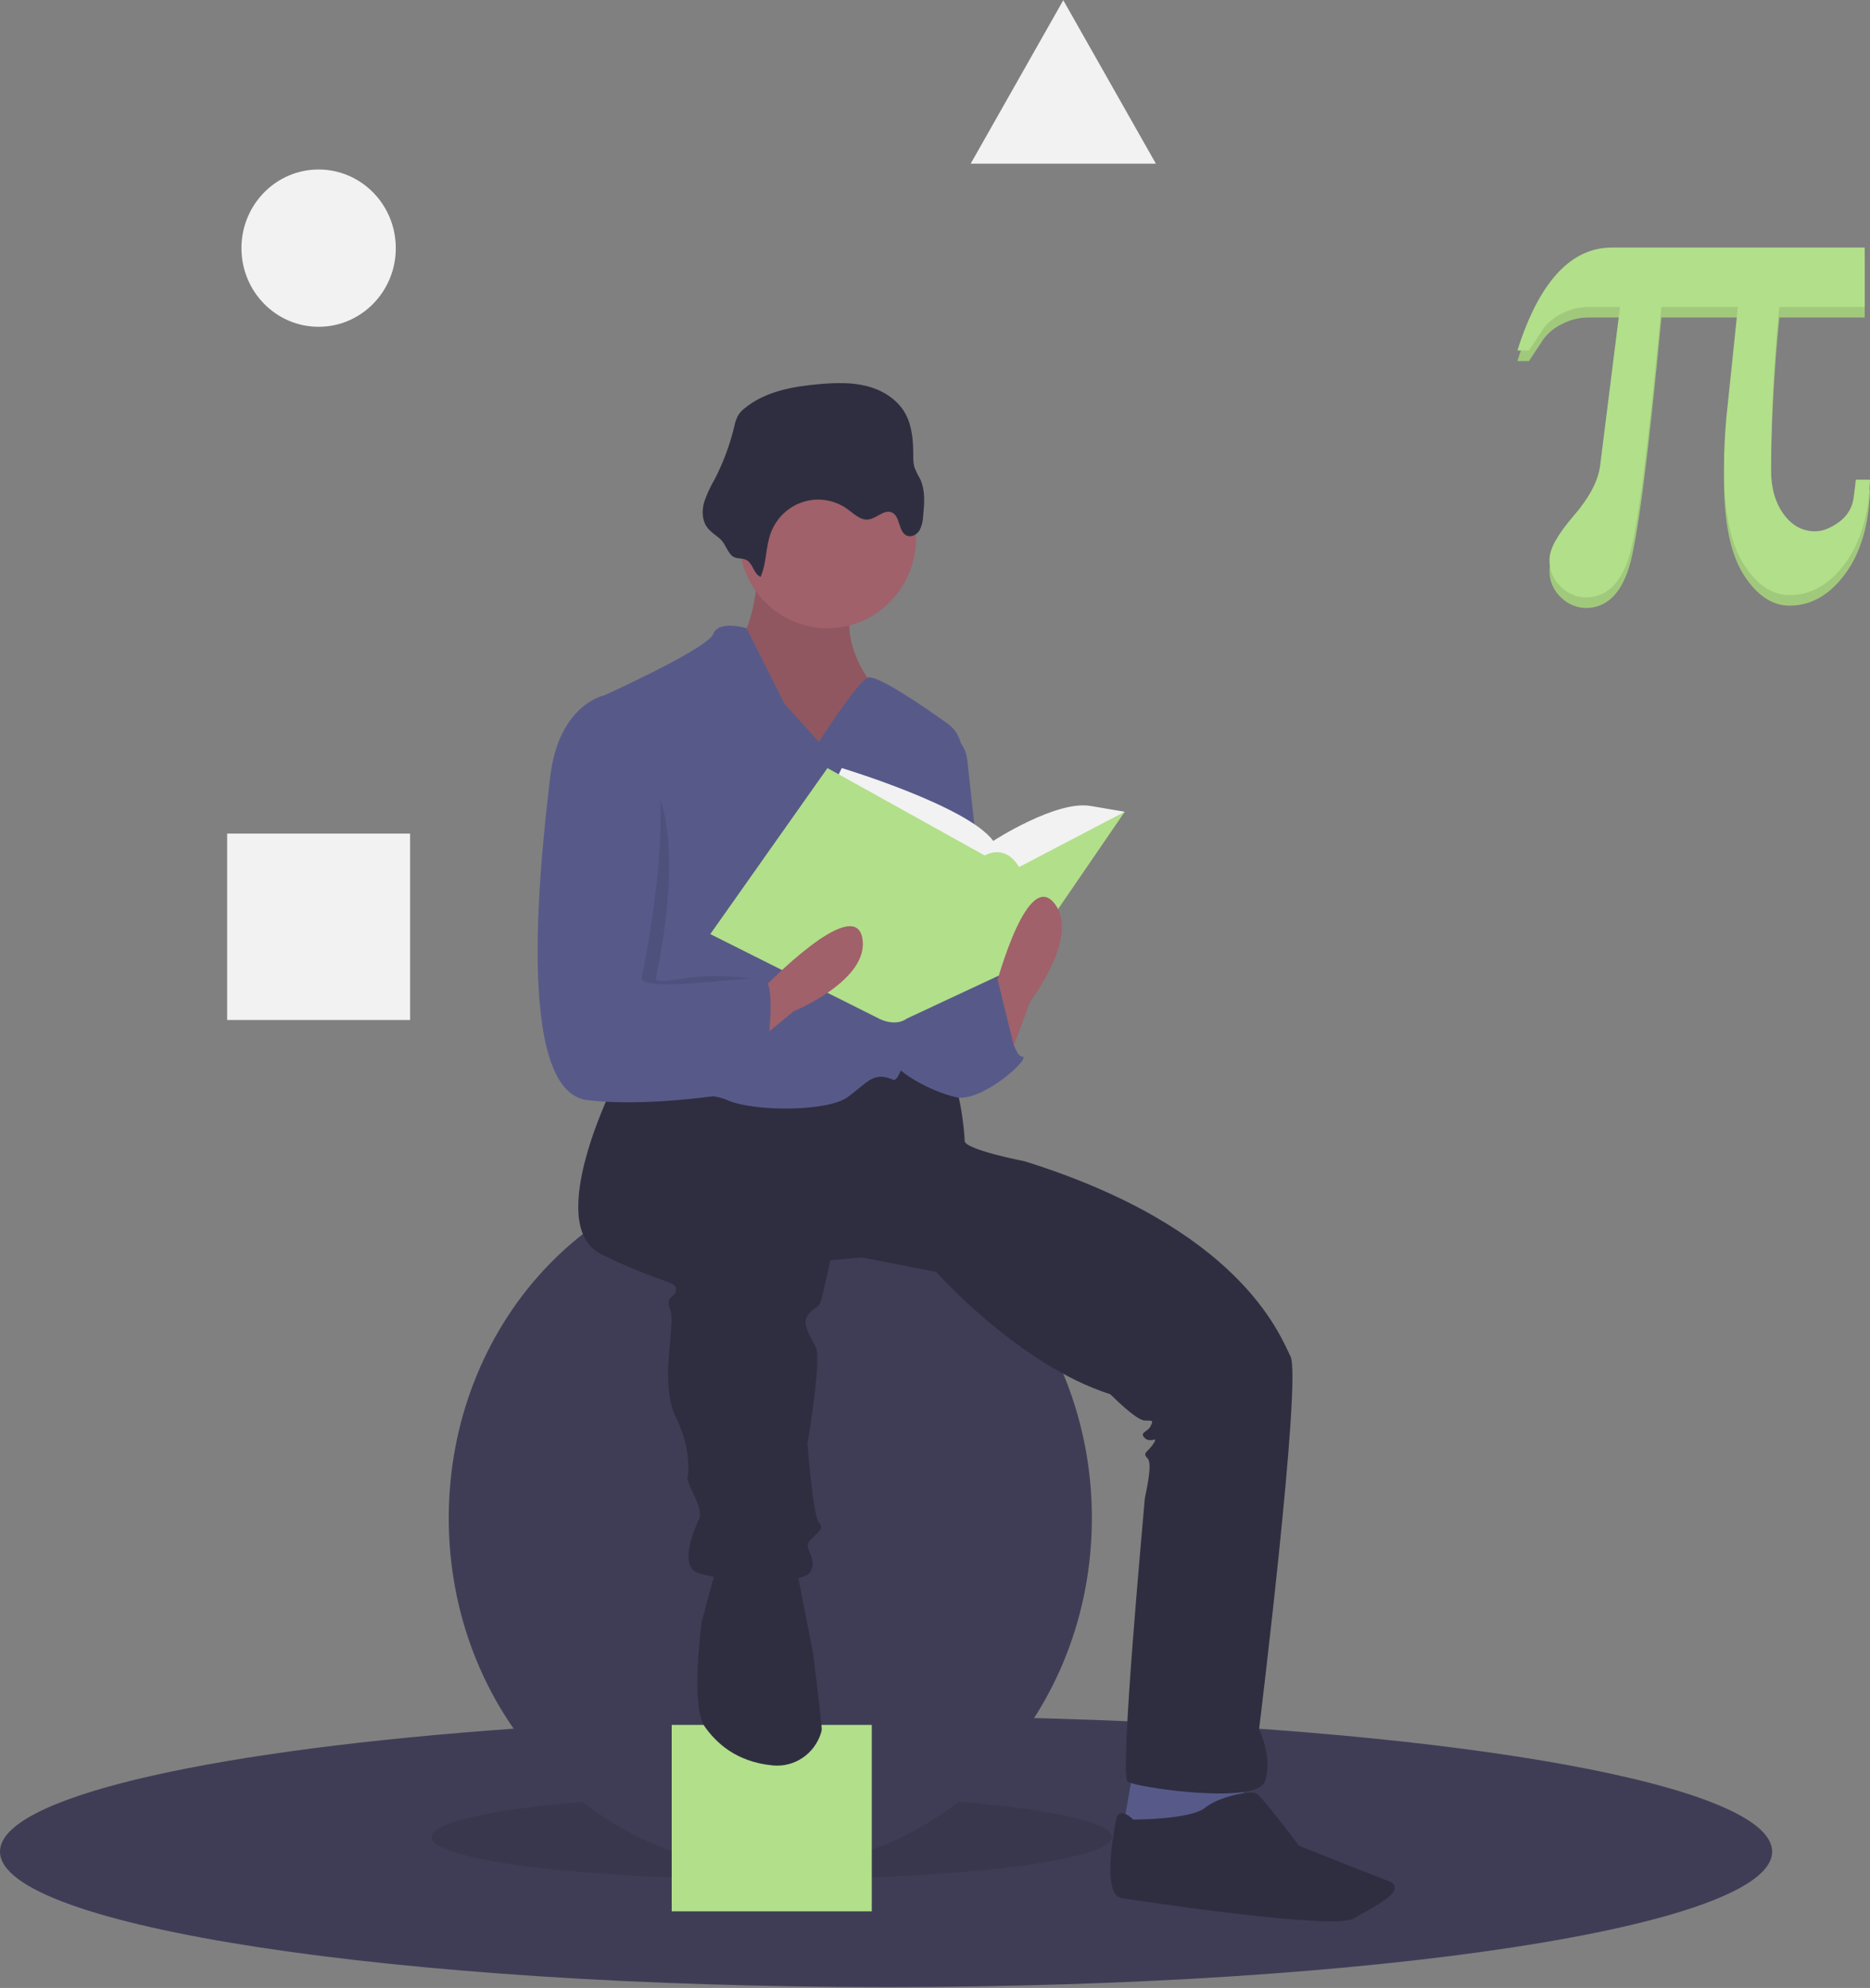 <svg width="1991" height="2116" viewBox="0 0 1991 2116" fill="none" xmlns="http://www.w3.org/2000/svg">
<rect x="0" y="0" width="1991" height="2116" fill="#808080" stroke="none"/>
<g clip-path="url(#clip0)">
<path d="M1886.81 1970.87C1886.81 2050.49 1464.44 2115.04 943.405 2115.04C422.372 2115.04 0 2050.49 0 1970.87C0 1914.51 211.718 1865.67 520.273 1841.99C647.511 1832.19 791.273 1826.7 943.405 1826.7C1005.94 1826.7 1067.05 1827.63 1126.15 1829.4C1559.72 1842.42 1886.81 1900.8 1886.81 1970.87Z" fill="#3F3D56"/>
<path opacity="0.1" d="M821.674 2000.32C1021.68 2000.32 1183.82 1980.2 1183.82 1955.37C1183.82 1930.54 1021.68 1910.41 821.674 1910.41C621.667 1910.41 459.528 1930.54 459.528 1955.37C459.528 1980.2 621.667 2000.32 821.674 2000.32Z" fill="black"/>
<path d="M820.153 1987.92C1009.24 1987.92 1162.52 1821.35 1162.52 1615.88C1162.52 1410.41 1009.24 1243.84 820.153 1243.84C631.07 1243.84 477.788 1410.41 477.788 1615.88C477.788 1821.35 631.07 1987.92 820.153 1987.92Z" fill="#3F3D56"/>
<path d="M928.19 1836H715.163V2034.43H928.19V1836Z" fill="#B2DF8A"/>
<path d="M1206.65 1884.06L1194.47 1952.27L1273.6 1964.67L1325.33 1933.67L1322.29 1884.06H1206.65Z" fill="#575A89"/>
<path d="M807.982 603.614C807.982 603.614 801.895 674.923 786.679 678.023C771.463 681.123 820.154 805.138 820.154 805.138H893.192L951.014 789.636L923.625 721.428C923.625 721.428 887.106 671.822 914.495 631.518C941.884 591.213 807.982 603.614 807.982 603.614Z" fill="#A0616A"/>
<path opacity="0.1" d="M807.982 603.614C807.982 603.614 801.895 674.923 786.679 678.023C771.463 681.123 820.154 805.138 820.154 805.138H893.192L951.014 789.636L923.625 721.428C923.625 721.428 887.106 671.822 914.495 631.518C941.884 591.213 807.982 603.614 807.982 603.614Z" fill="black"/>
<path d="M655.818 1149.28C655.818 1149.28 576.694 1304.29 640.602 1335.3C704.51 1366.3 719.726 1363.2 719.726 1372.5C719.726 1381.8 707.553 1378.7 713.64 1394.2C719.726 1409.71 701.467 1471.71 719.726 1508.92C737.986 1546.12 731.899 1574.02 731.899 1574.02C731.899 1574.02 731.899 1577.12 737.986 1589.53C744.072 1601.93 747.115 1611.23 744.072 1617.43C741.029 1623.63 722.769 1663.93 741.029 1673.24C759.288 1682.54 853.629 1688.74 862.758 1673.24C871.888 1657.73 853.629 1648.43 862.758 1639.13C871.888 1629.83 877.975 1626.73 871.888 1620.53C865.802 1614.33 859.715 1536.82 859.715 1536.82C859.715 1536.82 874.931 1446.91 868.845 1434.51C862.758 1422.11 853.629 1409.71 859.715 1400.4C865.802 1391.1 871.888 1394.2 874.931 1381.8C877.975 1369.4 884.061 1341.5 884.061 1341.5L917.537 1338.4L996.661 1353.9C996.661 1353.9 1084.92 1453.11 1182.3 1484.11C1182.3 1484.11 1209.69 1512.02 1218.82 1512.02C1227.95 1512.02 1227.95 1512.02 1224.9 1518.22C1221.86 1524.42 1212.73 1524.42 1218.82 1530.62C1224.9 1536.82 1234.03 1527.52 1227.95 1536.82C1221.86 1546.12 1215.77 1546.12 1221.86 1552.32C1227.95 1558.52 1218.82 1592.63 1218.82 1595.73C1218.82 1598.83 1191.43 1890.26 1200.56 1896.46C1209.69 1902.66 1337.5 1921.26 1346.63 1896.46C1355.76 1871.66 1340.55 1840.65 1340.55 1840.65C1340.55 1840.65 1386.2 1468.61 1374.02 1443.81C1361.85 1419.01 1319.24 1307.39 1091 1236.09C1091 1236.09 1027.09 1223.68 1027.09 1214.38C1027.09 1205.08 1021.01 1146.18 1008.83 1143.08C996.661 1139.98 926.667 1136.87 926.667 1136.87L838.413 1164.78L716.683 1143.08L655.818 1149.28Z" fill="#2F2E41"/>
<path d="M762.333 1670.14L747.117 1725.94C747.117 1725.94 734.944 1815.85 750.16 1837.55C762.112 1854.6 783.452 1875.47 823.029 1879.14C834.121 1880.17 845.227 1877.32 854.512 1871.05C863.797 1864.79 870.704 1855.48 874.09 1844.67C874.544 1843.37 874.828 1842.02 874.933 1840.66C874.933 1834.45 865.804 1760.05 865.804 1760.05L850.587 1682.54L847.544 1660.83L762.333 1670.14Z" fill="#2F2E41"/>
<path d="M1206.65 1936.77C1206.65 1936.77 1191.43 1921.26 1188.39 1936.77C1185.34 1952.27 1173.17 2017.38 1194.47 2020.48C1215.78 2023.58 1419.67 2054.58 1440.98 2042.18C1462.28 2029.78 1501.84 2011.17 1477.49 2001.87C1453.15 1992.57 1383.15 1964.67 1383.15 1964.67C1383.15 1964.67 1343.59 1911.96 1337.51 1908.86C1331.42 1905.76 1297.94 1911.96 1282.73 1924.36C1267.51 1936.77 1206.65 1936.77 1206.65 1936.77Z" fill="#2F2E41"/>
<path d="M881.018 668.722C933.121 668.722 975.359 625.691 975.359 572.611C975.359 519.53 933.121 476.5 881.018 476.5C828.915 476.5 786.678 519.53 786.678 572.611C786.678 625.691 828.915 668.722 881.018 668.722Z" fill="#A0616A"/>
<path d="M871.889 789.635L835.37 749.331L794.89 668.722C794.89 668.722 765.375 659.421 759.289 674.922C753.202 690.424 643.645 740.03 643.645 740.03C643.645 740.03 671.035 1000.46 658.862 1025.26C646.689 1050.07 625.386 1149.28 643.645 1158.58C661.905 1167.88 747.116 1158.58 774.505 1170.98C801.894 1183.38 881.018 1183.38 902.321 1167.88C923.624 1152.38 929.71 1139.98 951.013 1149.28C969.148 1157.19 1011.55 886.487 1023.75 805.816C1024.78 799.041 1023.93 792.107 1021.29 785.801C1018.65 779.494 1014.33 774.066 1008.81 770.132C981.509 750.619 932.33 716.993 923.624 721.428C911.451 727.628 871.889 789.635 871.889 789.635Z" fill="#575A89"/>
<path d="M1002.75 777.234C1009.9 779.054 1016.32 783.058 1021.17 788.709C1026.02 794.36 1029.05 801.386 1029.87 808.844L1054.48 1034.56C1054.48 1034.56 993.619 1167.88 963.187 1077.97C932.754 988.058 1002.75 777.234 1002.75 777.234Z" fill="#575A89"/>
<path d="M996.661 1056.27L1063.61 1037.66C1063.61 1037.66 1075.79 1124.47 1087.96 1124.47C1100.13 1124.47 1045.35 1174.08 1017.96 1167.88C990.575 1161.68 951.013 1139.98 947.969 1124.47C944.926 1108.97 975.358 1043.86 975.358 1043.86L996.661 1056.27Z" fill="#575A89"/>
<path d="M809.801 614.071C816.216 599.661 815.102 582.852 820.406 567.98C823.246 560.016 827.854 552.83 833.872 546.981C839.889 541.133 847.152 536.781 855.093 534.265C863.035 531.749 871.44 531.138 879.651 532.479C887.863 533.821 895.659 537.078 902.431 541.997C909.253 546.952 916.093 553.915 924.42 552.969C933.388 551.95 941.386 541.758 949.631 545.493C958.769 549.633 956.301 566.318 965.559 570.171C970.432 572.2 976.191 569.076 979.001 564.542C981.459 559.777 982.799 554.496 982.914 549.114C984.192 535.891 985.346 521.896 979.717 509.91C977.35 505.848 975.286 501.609 973.545 497.23C972.56 493.141 972.165 488.927 972.371 484.722C972.32 469.18 971.206 452.968 963.528 439.537C955.009 424.633 939.26 415.103 922.83 410.945C906.4 406.786 889.187 407.424 872.318 408.879C844.433 411.284 815.351 416.439 793.381 434.1C790.395 436.322 787.825 439.073 785.793 442.222C783.865 445.961 782.502 449.977 781.751 454.131C777.001 473.838 769.879 492.87 760.547 510.797C756.058 518.397 752.39 526.469 749.605 534.873C747.276 543.412 747.433 553.144 752.31 560.484C756.281 566.46 762.629 569.645 767.616 574.53C772.558 579.371 774.87 588.681 780.344 592.347C785.123 595.547 790.847 593.288 795.721 596.68C801.979 601.034 802.431 610.582 809.801 614.071Z" fill="#2F2E41"/>
<path d="M887.106 836.14L896.235 817.538C896.235 817.538 1030.14 857.843 1057.53 895.047C1057.53 895.047 1124.48 851.642 1161 857.843L1197.52 864.044L1084.92 966.355L941.884 953.954L887.106 836.14Z" fill="#F2F2F2"/>
<path d="M881.019 817.538L756.246 994.258L935.797 1084.17C935.797 1084.17 952.583 1093.47 965.493 1084.17L1084.92 1028.36L1197.52 864.044L1084.92 922.95C1084.92 922.95 1072.74 898.147 1048.4 910.549L881.019 817.538Z" fill="#B2DF8A"/>
<path d="M1072.74 1130.67L1097.09 1065.57C1097.09 1065.57 1151.87 994.258 1121.44 960.155C1091 926.051 1057.53 1059.37 1057.53 1059.37L1072.74 1130.67Z" fill="#A0616A"/>
<path d="M791.844 1120.28L844.967 1076.41C844.967 1076.41 927.47 1042.72 917.94 997.667C908.41 952.611 813.798 1050.82 813.798 1050.82L791.844 1120.28Z" fill="#A0616A"/>
<path opacity="0.1" d="M660.384 806.687H657.34C657.34 806.687 610.17 749.331 601.04 826.84C591.911 904.349 561.478 1161.68 640.603 1170.98C719.727 1180.28 776.027 1132.22 776.027 1132.22C776.027 1132.22 833.849 1042.31 812.546 1042.31C802.239 1042.31 774.206 1037.6 748.638 1039.21C721.362 1040.94 696.853 1048.77 698.424 1040.76C701.467 1025.26 745.594 828.39 660.384 806.687Z" fill="black"/>
<path d="M655.818 746.23L643.645 740.03C643.645 740.03 594.953 749.331 585.823 826.84C576.694 904.348 546.261 1161.68 625.385 1170.98C704.51 1180.28 811.023 1158.58 811.023 1158.58C811.023 1158.58 832.326 1040.76 811.023 1040.76C789.721 1040.76 680.164 1056.27 683.207 1040.76C686.25 1025.26 741.029 767.933 655.818 746.23Z" fill="#575A89"/>
<path d="M1028.62 1095.02L1062.17 1042.62L1083.4 1129.13L1028.62 1153.93V1095.02Z" fill="#575A89"/>
<path d="M339.24 347.835C384.62 347.835 421.408 310.357 421.408 264.126C421.408 217.894 384.62 180.416 339.24 180.416C293.86 180.416 257.073 217.894 257.073 264.126C257.073 310.357 293.86 347.835 339.24 347.835Z" fill="#F2F2F2"/>
<path d="M436.623 887.296H241.856V1085.72H436.623V887.296Z" fill="#F2F2F2"/>
<path d="M1132.08 0.244L1181.38 87.23L1230.68 174.217H1132.08H1033.49L1082.79 87.23L1132.08 0.244Z" fill="#F2F2F2"/>
<path d="M1991 521.813C1989.82 558.925 1980.95 588.671 1964.39 611.052C1947.82 633.435 1928.14 644.627 1905.34 644.629C1886.78 644.629 1870.5 633.676 1856.52 611.77C1842.54 589.864 1835.55 556.167 1835.55 510.68C1835.55 500.625 1835.78 491.049 1836.25 481.951C1836.72 472.855 1837.31 464.237 1838.02 456.095L1850.35 337.947H1768.93C1754.83 487.338 1743.25 576.218 1734.21 604.588C1725.16 632.957 1709.82 647.143 1688.2 647.143C1678.45 646.899 1669.14 642.925 1662.12 636.011C1658.05 632.339 1654.84 627.792 1652.7 622.7C1650.57 617.607 1649.57 612.096 1649.78 606.563C1649.78 595.555 1658.3 580.173 1675.34 560.417C1692.37 540.666 1701.83 522.65 1703.71 506.371L1724.86 337.947H1690.67C1681.03 338.005 1671.55 340.406 1663 344.949C1655.14 348.629 1648.29 354.244 1643.08 361.289L1627.93 384.272H1615.59C1627.1 347.884 1641.26 320.531 1658.07 302.215C1674.86 283.9 1694.19 274.742 1716.05 274.742H1985.36V337.947H1894.42C1891.6 366.676 1889.42 395.405 1887.89 424.133C1886.36 452.862 1885.6 481.711 1885.6 510.68C1885.6 530.313 1890.07 546.234 1899 558.442C1907.93 570.652 1919.09 576.757 1932.49 576.757C1940.71 576.757 1949.35 573.345 1958.4 566.521C1962.69 563.451 1966.29 559.47 1968.93 554.853C1971.58 550.235 1973.22 545.09 1973.73 539.768C1974.43 534.505 1974.96 530.375 1975.31 527.379C1975.67 524.388 1975.84 522.532 1975.84 521.812L1991 521.813Z" fill="#B2DF8A"/>
<path opacity="0.1" d="M1991 521.813C1989.82 558.925 1980.95 588.671 1964.39 611.052C1947.82 633.435 1928.14 644.627 1905.34 644.629C1886.78 644.629 1870.5 633.676 1856.52 611.77C1842.54 589.864 1835.55 556.167 1835.55 510.68C1835.55 500.625 1835.78 491.049 1836.25 481.951C1836.72 472.855 1837.31 464.237 1838.02 456.095L1850.35 337.947H1768.93C1754.83 487.338 1743.25 576.218 1734.21 604.588C1725.16 632.957 1709.82 647.143 1688.2 647.143C1678.45 646.899 1669.14 642.925 1662.12 636.011C1658.05 632.339 1654.84 627.792 1652.7 622.7C1650.57 617.607 1649.57 612.096 1649.78 606.563C1649.78 595.555 1658.3 580.173 1675.34 560.417C1692.37 540.666 1701.83 522.65 1703.71 506.371L1724.86 337.947H1690.67C1681.03 338.005 1671.55 340.406 1663 344.949C1655.14 348.629 1648.29 354.244 1643.08 361.289L1627.93 384.272H1615.59C1627.1 347.884 1641.26 320.531 1658.07 302.215C1674.86 283.9 1694.19 274.742 1716.05 274.742H1985.36V337.947H1894.42C1891.6 366.676 1889.42 395.405 1887.89 424.133C1886.36 452.862 1885.6 481.711 1885.6 510.68C1885.6 530.313 1890.07 546.234 1899 558.442C1907.93 570.652 1919.09 576.757 1932.49 576.757C1940.71 576.757 1949.35 573.345 1958.4 566.521C1962.69 563.451 1966.29 559.47 1968.93 554.853C1971.58 550.235 1973.22 545.09 1973.73 539.768C1974.43 534.505 1974.96 530.375 1975.31 527.379C1975.67 524.388 1975.84 522.532 1975.84 521.812L1991 521.813Z" fill="black"/>
<path d="M1991 510.593C1989.82 547.705 1980.95 577.451 1964.39 599.832C1947.82 622.215 1928.14 633.407 1905.34 633.41C1886.78 633.41 1870.5 622.456 1856.52 600.55C1842.54 578.644 1835.55 544.948 1835.55 499.46C1835.55 489.405 1835.78 479.829 1836.25 470.731C1836.72 461.635 1837.31 453.017 1838.02 444.875L1850.35 326.727H1768.93C1754.83 476.118 1743.25 564.998 1734.21 593.368C1725.16 621.738 1709.82 635.923 1688.2 635.924C1678.45 635.679 1669.14 631.705 1662.12 624.791C1658.05 621.119 1654.84 616.572 1652.7 611.48C1650.57 606.387 1649.57 600.876 1649.78 595.343C1649.78 584.335 1658.3 568.953 1675.34 549.197C1692.37 529.446 1701.83 511.43 1703.71 495.151L1724.86 326.727H1690.67C1681.03 326.785 1671.55 329.186 1663 333.729C1655.14 337.409 1648.29 343.024 1643.08 350.069L1627.93 373.052H1615.59C1627.1 336.664 1641.26 309.311 1658.07 290.995C1674.86 272.68 1694.19 263.522 1716.05 263.523H1985.36V326.727H1894.42C1891.6 355.456 1889.42 384.185 1887.89 412.914C1886.36 441.643 1885.6 470.492 1885.6 499.46C1885.6 519.094 1890.07 535.014 1899 547.223C1907.93 559.433 1919.09 565.537 1932.49 565.537C1940.71 565.537 1949.35 562.125 1958.4 555.302C1962.69 552.231 1966.29 548.251 1968.93 543.633C1971.58 539.016 1973.22 533.87 1973.73 528.548C1974.43 523.285 1974.96 519.155 1975.31 516.159C1975.67 513.168 1975.84 511.313 1975.84 510.593H1991Z" fill="#B2DF8A"/>
</g>
<defs>
<clipPath id="clip0">
<rect width="1991" height="2114.79" fill="white" transform="translate(0 0.244)"/>
</clipPath>
</defs>
</svg>
